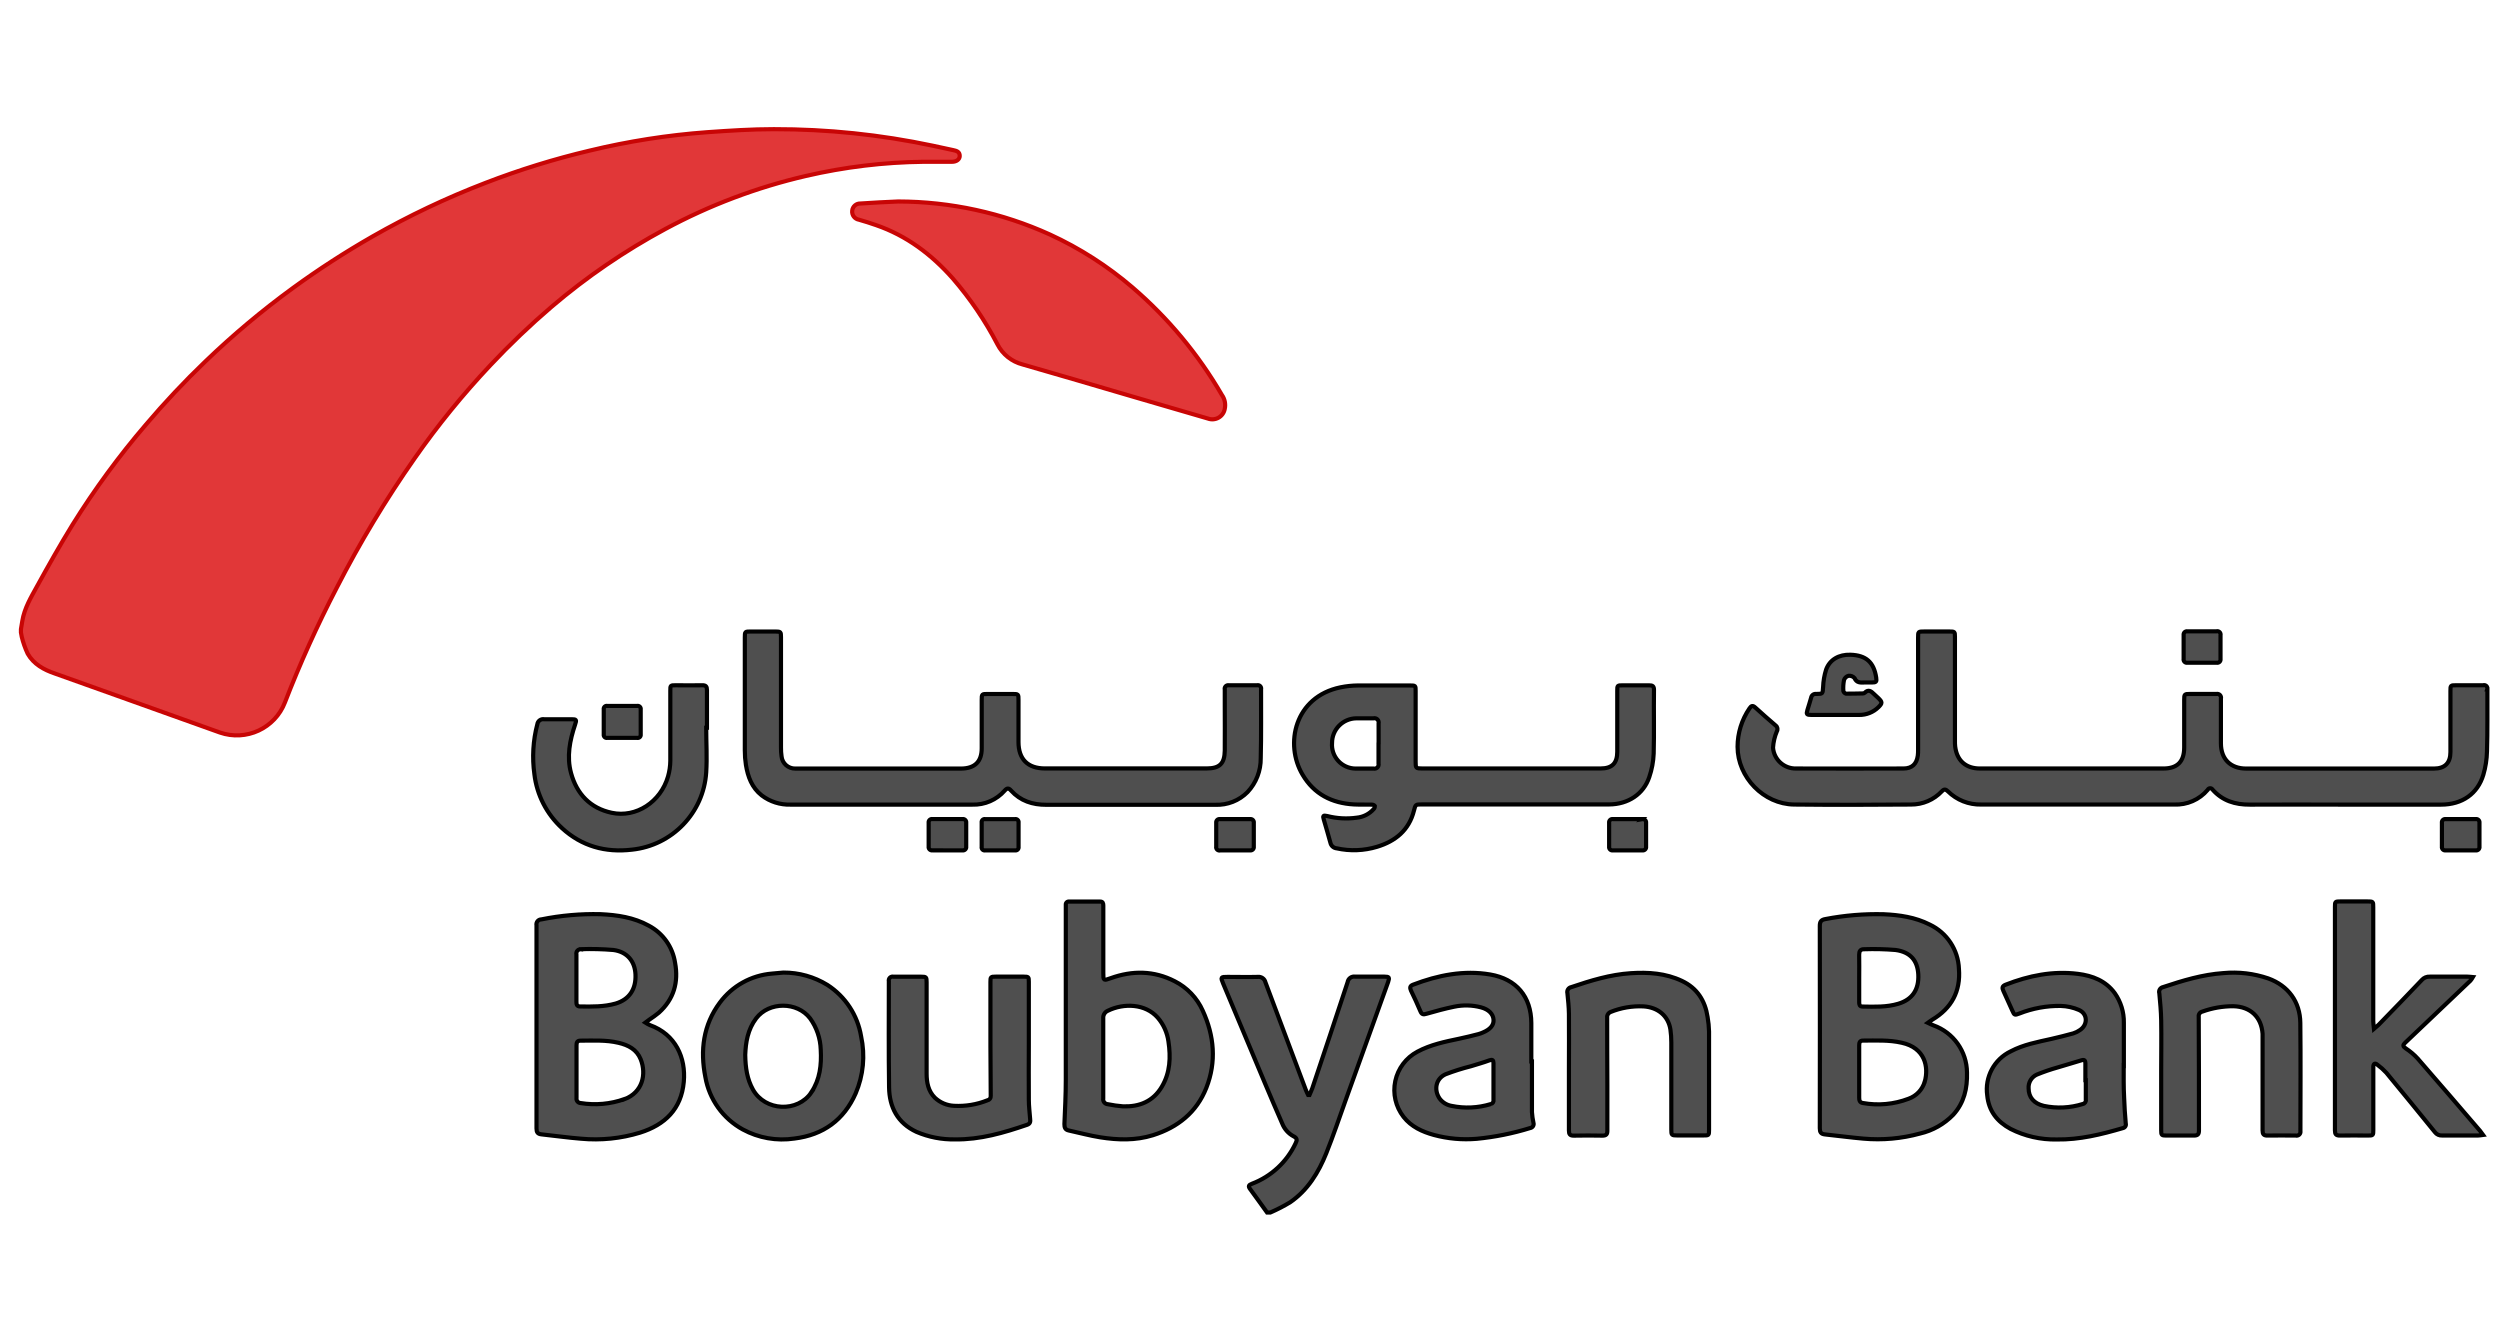 <?xml version="1.0" encoding="UTF-8"?>
<!DOCTYPE svg PUBLIC "-//W3C//DTD SVG 1.1//EN" "http://www.w3.org/Graphics/SVG/1.1/DTD/svg11.dtd">
<svg version="1.1" xmlns="http://www.w3.org/2000/svg" xmlns:xlink="http://www.w3.org/1999/xlink" x="0" y="0" width="300" height="160" viewBox="0, 0, 300, 160">
  <g id="Image">
    <g>
      <path d="M79.823,27.489 C85.14,24.624 90.814,22.482 96.697,21.118 C101.328,20.04 106.062,19.469 110.817,19.414 C111.958,19.414 113.099,19.414 114.24,19.414 C114.787,19.414 115.159,19.125 115.167,18.721 C115.167,18.19 114.771,18.099 114.375,18.012 C113.559,17.826 112.734,17.655 111.914,17.481 C105.651,16.154 99.265,15.49 92.862,15.5 C90.192,15.5 87.513,15.678 84.847,15.865 C80.101,16.214 75.392,16.953 70.767,18.071 C66.517,19.076 62.341,20.369 58.267,21.942 C53.581,23.742 49.04,25.897 44.682,28.388 C41.41,30.261 38.242,32.311 35.193,34.529 C31.478,37.234 27.952,40.19 24.639,43.376 C22.134,45.779 19.754,48.309 17.508,50.955 C14.268,54.733 11.321,58.753 8.693,62.979 C7.211,65.392 5.816,67.864 4.449,70.348 C3.72,71.671 2.928,72.99 2.675,74.528 L2.512,75.506 L2.512,75.902 C2.532,76.073 2.564,76.243 2.607,76.409 C2.778,77.11 3.019,77.792 3.324,78.446 C4.041,79.702 5.25,80.367 6.585,80.823 C9.465,81.841 12.337,82.875 15.214,83.905 Q20.8,85.886 26.386,87.903 C29.54,89.002 32.997,87.399 34.195,84.282 C36.015,79.583 38.091,74.989 40.415,70.518 C43.172,65.131 46.297,59.941 49.769,54.984 C52.521,51.048 55.556,47.318 58.849,43.823 C61.171,41.351 63.626,39.008 66.203,36.803 C70.4,33.224 74.966,30.102 79.823,27.489 z M103.254,24.422 C102.754,24.4 102.323,24.769 102.267,25.266 C102.194,25.794 102.557,26.284 103.083,26.367 C103.765,26.573 104.446,26.764 105.12,27.013 C108.8,28.281 111.792,30.543 114.347,33.431 C116.432,35.843 118.227,38.49 119.695,41.319 C120.307,42.518 121.404,43.396 122.706,43.732 C127.064,44.976 131.395,46.264 135.737,47.536 Q140.337,48.883 144.94,50.222 C145.364,50.382 145.838,50.344 146.231,50.119 C146.625,49.893 146.897,49.504 146.973,49.057 C147.097,48.477 146.971,47.871 146.624,47.389 C143.795,42.513 140.165,38.149 135.887,34.477 C132.896,31.916 129.562,29.782 125.983,28.138 C120.267,25.541 114.064,24.191 107.786,24.177 C106.285,24.24 104.767,24.319 103.254,24.422 z" fill="#DB0F10" fill-opacity="0.83"/>
      <path d="M79.823,27.489 C85.14,24.624 90.814,22.482 96.697,21.118 C101.328,20.04 106.062,19.469 110.817,19.414 C111.958,19.414 113.099,19.414 114.24,19.414 C114.787,19.414 115.159,19.125 115.167,18.721 C115.167,18.19 114.771,18.099 114.375,18.012 C113.559,17.826 112.734,17.655 111.914,17.481 C105.651,16.154 99.265,15.49 92.862,15.5 C90.192,15.5 87.513,15.678 84.847,15.865 C80.101,16.214 75.392,16.953 70.767,18.071 C66.517,19.076 62.341,20.369 58.267,21.942 C53.581,23.742 49.04,25.897 44.682,28.388 C41.41,30.261 38.242,32.311 35.193,34.529 C31.478,37.234 27.952,40.19 24.639,43.376 C22.134,45.779 19.754,48.309 17.508,50.955 C14.268,54.733 11.321,58.753 8.693,62.979 C7.211,65.392 5.816,67.864 4.449,70.348 C3.72,71.671 2.928,72.99 2.675,74.528 L2.512,75.506 L2.512,75.902 C2.532,76.073 2.564,76.243 2.607,76.409 C2.778,77.11 3.019,77.792 3.324,78.446 C4.041,79.702 5.25,80.367 6.585,80.823 C9.465,81.841 12.337,82.875 15.214,83.905 Q20.8,85.886 26.386,87.903 C29.54,89.002 32.997,87.399 34.195,84.282 C36.015,79.583 38.091,74.989 40.415,70.518 C43.172,65.131 46.297,59.941 49.769,54.984 C52.521,51.048 55.556,47.318 58.849,43.823 C61.171,41.351 63.626,39.008 66.203,36.803 C70.4,33.224 74.966,30.102 79.823,27.489 z M103.254,24.422 C102.754,24.4 102.323,24.769 102.267,25.266 C102.194,25.794 102.557,26.284 103.083,26.367 C103.765,26.573 104.446,26.764 105.12,27.013 C108.8,28.281 111.792,30.543 114.347,33.431 C116.432,35.843 118.227,38.49 119.695,41.319 C120.307,42.518 121.404,43.396 122.706,43.732 C127.064,44.976 131.395,46.264 135.737,47.536 Q140.337,48.883 144.94,50.222 C145.364,50.382 145.838,50.344 146.231,50.119 C146.625,49.893 146.897,49.504 146.973,49.057 C147.097,48.477 146.971,47.871 146.624,47.389 C143.795,42.513 140.165,38.149 135.887,34.477 C132.896,31.916 129.562,29.782 125.983,28.138 C120.267,25.541 114.064,24.191 107.786,24.177 C106.285,24.24 104.767,24.319 103.254,24.422 z" fill-opacity="0" stroke="#C80505" stroke-width="0.5"/>
    </g>
    <g>
      <path d="M166.144,117.197 C164.955,117.197 163.799,117.197 162.626,117.197 C162.417,117.162 162.203,117.213 162.032,117.337 C161.861,117.462 161.747,117.649 161.715,117.858 C160.316,122.113 158.894,126.356 157.472,130.603 C157.38,130.869 157.246,131.122 157.135,131.396 L156.98,131.396 C156.885,131.186 156.774,131 156.691,130.77 Q154.262,124.328 151.854,117.882 C151.759,117.455 151.353,117.171 150.919,117.228 C149.73,117.26 148.51,117.228 147.305,117.228 C146.477,117.228 146.458,117.252 146.775,118.021 Q149.294,124.043 151.822,130.057 C152.492,131.641 153.165,133.226 153.862,134.811 C154.117,135.47 154.599,136.017 155.221,136.352 C155.681,136.574 155.665,136.82 155.467,137.208 C154.416,139.442 152.538,141.179 150.229,142.053 C149.833,142.2 149.766,142.354 150.023,142.699 C150.709,143.626 151.374,144.565 152.048,145.5 L152.444,145.5 C153.263,145.144 154.057,144.734 154.821,144.272 C156.929,142.818 158.224,140.706 159.151,138.392 C159.987,136.309 160.704,134.177 161.465,132.054 Q164.024,124.954 166.572,117.85 C166.762,117.284 166.703,117.201 166.144,117.197 z M298.469,82.729 C298.514,82.587 298.476,82.431 298.37,82.327 C298.263,82.222 298.108,82.186 297.966,82.233 C296.889,82.233 295.811,82.233 294.733,82.233 C294.06,82.233 294.052,82.233 294.052,82.931 C294.052,85.371 294.052,87.808 294.052,90.248 C294.052,91.563 293.386,92.229 292.071,92.229 Q280.808,92.229 269.54,92.229 C267.654,92.229 266.513,91.084 266.509,89.206 C266.509,87.415 266.509,85.641 266.509,83.838 C266.549,83.683 266.505,83.518 266.394,83.403 C266.282,83.288 266.119,83.24 265.963,83.275 C264.901,83.275 263.839,83.275 262.793,83.275 C262.132,83.275 262.104,83.307 262.104,83.981 C262.104,85.882 262.104,87.78 262.104,89.682 C262.104,91.401 261.284,92.221 259.604,92.221 Q248.602,92.221 237.596,92.221 C235.892,92.221 234.823,91.266 234.62,89.579 C234.596,89.343 234.587,89.106 234.593,88.869 Q234.593,82.645 234.593,76.421 C234.593,75.807 234.565,75.78 233.947,75.78 L230.904,75.78 C230.171,75.78 230.171,75.78 230.171,76.524 Q230.171,83.259 230.171,89.971 C230.176,90.208 230.164,90.445 230.136,90.68 C229.993,91.69 229.438,92.217 228.416,92.221 C224.122,92.221 219.831,92.241 215.536,92.221 C214.096,92.257 212.878,91.161 212.763,89.725 C212.803,89.053 212.957,88.392 213.219,87.772 C213.359,87.542 213.307,87.243 213.096,87.075 C212.268,86.366 211.444,85.645 210.639,84.908 C210.33,84.622 210.152,84.682 209.938,85.007 C209.01,86.364 208.511,87.97 208.508,89.614 C208.508,93.263 211.638,96.5 215.295,96.544 C219.97,96.599 224.641,96.575 229.316,96.544 C230.717,96.554 232.059,95.98 233.02,94.959 C233.305,94.662 233.475,94.701 233.749,94.959 C234.81,96.007 236.251,96.579 237.742,96.544 Q249.315,96.544 260.887,96.544 C262.434,96.617 263.927,95.965 264.925,94.781 C264.976,94.669 265.085,94.596 265.207,94.59 C265.33,94.584 265.445,94.647 265.507,94.753 C266.696,96.1 268.225,96.567 269.976,96.555 C273.716,96.536 277.456,96.555 281.192,96.555 L281.192,96.555 C285.106,96.555 289.021,96.555 292.931,96.555 C295.462,96.555 297.321,95.252 298.002,92.966 C298.269,92.055 298.416,91.114 298.438,90.165 C298.517,87.673 298.473,85.201 298.485,82.729 z M151.287,90.981 C151.362,88.208 151.315,85.47 151.327,82.713 C151.36,82.577 151.32,82.434 151.221,82.336 C151.122,82.237 150.979,82.199 150.843,82.233 C149.718,82.233 148.593,82.233 147.468,82.233 C147.325,82.204 147.178,82.251 147.077,82.356 C146.977,82.462 146.937,82.611 146.973,82.752 C146.973,83.37 146.973,83.988 146.973,84.606 C146.973,86.429 146.992,88.251 146.973,90.07 C146.949,91.655 146.339,92.213 144.786,92.213 L125.389,92.213 C123.332,92.213 122.219,91.096 122.219,89.044 C122.219,87.364 122.219,85.688 122.219,84.008 C122.219,83.283 122.219,83.279 121.466,83.279 L118.519,83.279 C117.817,83.279 117.806,83.279 117.806,84 C117.806,85.934 117.806,87.863 117.806,89.797 C117.806,91.413 116.966,92.209 115.353,92.229 L95.909,92.229 C95.75,92.229 95.592,92.229 95.433,92.229 C94.583,92.243 93.865,91.601 93.785,90.755 C93.736,90.41 93.714,90.062 93.718,89.713 Q93.718,83.085 93.718,76.457 C93.718,75.819 93.686,75.787 93.048,75.783 L90.1,75.783 C89.391,75.783 89.379,75.783 89.379,76.497 Q89.379,83.267 89.379,90.038 C89.376,90.624 89.42,91.21 89.51,91.789 C89.744,93.208 90.219,94.519 91.408,95.45 C92.401,96.205 93.624,96.595 94.871,96.555 L105.754,96.555 C109.399,96.555 113.043,96.555 116.684,96.555 C118.166,96.603 119.591,95.984 120.567,94.868 C120.852,94.539 121.054,94.555 121.328,94.868 C122.457,96.116 123.903,96.579 125.547,96.575 C128.812,96.575 132.076,96.575 135.337,96.575 C138.839,96.575 142.341,96.575 145.84,96.575 C147.286,96.633 148.689,96.079 149.706,95.05 C150.739,93.949 151.306,92.491 151.287,90.981 z M197.91,93.255 C198.223,92.343 198.402,91.39 198.441,90.426 C198.512,87.879 198.441,85.328 198.477,82.776 C198.477,82.348 198.306,82.233 197.91,82.241 C196.848,82.241 195.787,82.241 194.741,82.241 C194.079,82.241 194.071,82.241 194.071,82.899 Q194.071,86.556 194.071,90.216 C194.071,91.595 193.445,92.217 192.062,92.217 L170.668,92.217 C169.908,92.217 169.876,92.178 169.876,91.425 Q169.876,87.174 169.876,82.919 C169.876,82.277 169.876,82.257 169.207,82.257 C167.115,82.257 165.023,82.257 162.931,82.257 C162.235,82.265 161.541,82.34 160.859,82.479 C155.356,83.62 154.124,89.297 156.311,92.966 C157.685,95.296 159.833,96.393 162.487,96.532 C163.196,96.571 163.913,96.532 164.627,96.555 C164.763,96.554 164.892,96.613 164.979,96.718 C164.987,96.854 164.939,96.988 164.845,97.086 C164.325,97.675 163.602,98.045 162.82,98.12 C161.63,98.288 160.419,98.221 159.254,97.922 C158.779,97.811 158.712,97.887 158.858,98.362 C159.12,99.289 159.409,100.212 159.651,101.135 C159.73,101.499 160.037,101.768 160.407,101.801 C162.009,102.155 163.675,102.09 165.245,101.615 C167.455,100.941 169.076,99.634 169.674,97.28 C169.864,96.536 169.86,96.532 170.617,96.532 L181.928,96.532 C185.652,96.532 189.376,96.532 193.096,96.532 C195.371,96.52 197.229,95.292 197.91,93.255 z M165.423,89.214 C165.423,90.006 165.423,90.831 165.423,91.635 C165.459,91.801 165.409,91.974 165.288,92.094 C165.168,92.215 164.995,92.265 164.829,92.229 C164.1,92.229 163.371,92.229 162.646,92.229 C161.858,92.217 161.11,91.88 160.58,91.298 C160.049,90.716 159.783,89.94 159.845,89.155 C159.842,87.537 161.143,86.219 162.761,86.199 C163.442,86.199 164.123,86.199 164.805,86.199 C164.978,86.156 165.162,86.206 165.289,86.331 C165.417,86.457 165.47,86.639 165.431,86.813 C165.423,87.59 165.435,88.398 165.435,89.202 z M77.989,123.013 C77.8,122.926 77.617,122.827 77.442,122.715 L77.918,122.359 C78.315,122.099 78.699,121.819 79.067,121.519 C80.857,119.903 81.444,117.878 81.008,115.537 C80.725,113.636 79.556,111.983 77.858,111.083 C76.048,110.081 74.067,109.796 72.046,109.701 C69.67,109.646 67.296,109.856 64.967,110.327 C64.787,110.327 64.617,110.407 64.503,110.546 C64.39,110.685 64.345,110.868 64.38,111.044 Q64.38,123.227 64.38,135.409 C64.38,135.865 64.515,136.071 64.97,136.122 C66.555,136.289 68.14,136.519 69.725,136.645 C72.112,136.868 74.52,136.62 76.812,135.916 C79.796,134.969 81.757,133.099 82.054,129.823 C82.323,126.931 81.067,124.114 77.989,123.013 z M69.737,113.9 C71.029,113.858 72.323,113.891 73.611,113.999 C75.267,114.221 76.186,115.354 76.258,116.927 C76.341,118.702 75.509,119.942 73.881,120.426 C72.478,120.822 71.036,120.802 69.594,120.774 C69.222,120.774 69.17,120.521 69.17,120.227 Q69.17,118.777 69.17,117.331 C69.17,116.396 69.17,115.465 69.17,114.53 C69.136,114.368 69.182,114.198 69.294,114.075 C69.407,113.953 69.571,113.892 69.737,113.912 z M74.954,131.887 C73.261,132.488 71.443,132.653 69.669,132.367 C69.521,132.358 69.383,132.288 69.291,132.172 C69.198,132.056 69.158,131.907 69.182,131.76 C69.182,130.699 69.182,129.641 69.182,128.591 C69.182,127.541 69.182,126.503 69.182,125.457 C69.182,125.14 69.241,124.879 69.634,124.879 C71.167,124.879 72.708,124.776 74.221,125.136 C75.41,125.417 76.404,125.929 76.884,127.117 C77.597,128.912 77.106,131.075 74.954,131.899 z M232.014,123.044 C231.827,122.977 231.653,122.882 231.348,122.739 C231.594,122.565 231.72,122.454 231.867,122.367 C234.185,120.988 235.286,118.968 235.072,116.266 C234.986,113.975 233.631,111.924 231.558,110.945 C229.823,110.065 227.949,109.796 226.039,109.709 C223.69,109.649 221.342,109.844 219.035,110.291 C218.524,110.378 218.377,110.612 218.377,111.115 Q218.397,123.254 218.377,135.393 C218.377,135.865 218.516,136.083 218.995,136.13 C220.536,136.289 222.073,136.503 223.618,136.637 C225.895,136.839 228.189,136.633 230.393,136.027 C231.915,135.675 233.303,134.891 234.391,133.769 C235.694,132.335 236.09,130.6 236.039,128.714 C236.021,126.166 234.413,123.901 232.014,123.044 z M223.099,114.566 C223.099,114.134 223.25,113.9 223.694,113.908 C224.954,113.864 226.216,113.894 227.473,113.999 C229.252,114.241 230.108,115.271 230.195,116.939 C230.286,118.746 229.482,119.95 227.79,120.453 C226.388,120.869 224.942,120.814 223.5,120.786 C223.139,120.786 223.103,120.529 223.103,120.263 C223.103,119.296 223.103,118.334 223.103,117.367 L223.103,117.367 C223.107,116.436 223.119,115.501 223.099,114.566 z M230.972,129.791 C230.692,130.756 229.963,131.525 229.014,131.855 C227.272,132.517 225.382,132.692 223.547,132.363 C223.151,132.303 223.103,132.022 223.103,131.705 Q223.103,130.12 223.103,128.571 Q223.103,127.022 223.103,125.437 C223.103,125.12 223.171,124.867 223.567,124.871 C225.116,124.871 226.673,124.78 228.202,125.128 C231.023,125.742 231.455,128.044 230.976,129.791 z M140.967,117.751 C138.467,116.464 135.891,116.444 133.281,117.383 C132.417,117.692 132.397,117.696 132.397,116.757 Q132.397,114.831 132.397,112.91 Q132.397,110.794 132.397,108.683 C132.397,108.397 132.353,108.183 132.001,108.187 C130.765,108.187 129.529,108.187 128.293,108.187 C128.184,108.173 128.074,108.21 127.997,108.288 C127.919,108.365 127.882,108.475 127.896,108.584 C127.896,108.758 127.896,108.932 127.896,109.107 C127.896,115.933 127.896,122.759 127.896,129.581 C127.896,131.352 127.805,133.123 127.73,134.894 C127.73,135.29 127.813,135.564 128.237,135.655 C129.505,135.928 130.757,136.277 132.037,136.479 C134.144,136.812 136.26,136.875 138.34,136.229 C141.327,135.29 143.593,133.488 144.758,130.544 C145.99,127.422 145.713,124.3 144.33,121.281 C143.648,119.753 142.46,118.506 140.967,117.751 z M139.421,130.405 C138.372,132.176 136.735,132.826 134.762,132.763 C134.147,132.714 133.536,132.628 132.932,132.505 C132.764,132.494 132.609,132.412 132.505,132.28 C132.402,132.148 132.359,131.977 132.389,131.812 C132.389,130.195 132.389,128.583 132.389,126.967 C132.389,125.35 132.389,123.797 132.389,122.212 C132.352,121.81 132.584,121.431 132.96,121.281 C134.853,120.362 137.437,120.426 138.926,122.117 C139.622,122.927 140.069,123.92 140.214,124.978 C140.495,126.864 140.428,128.71 139.421,130.405 z M290.146,127.046 C289.709,126.57 289.216,126.151 288.676,125.798 C288.331,125.56 288.331,125.402 288.601,125.148 L290.906,122.957 Q293.68,120.319 296.453,117.68 C296.564,117.546 296.664,117.403 296.75,117.252 C296.461,117.228 296.279,117.197 296.092,117.197 C294.587,117.197 293.081,117.197 291.576,117.197 C291.214,117.176 290.862,117.322 290.621,117.593 Q288.066,120.279 285.471,122.937 C285.324,123.092 285.15,123.219 284.876,123.456 C284.837,123.06 284.789,122.787 284.789,122.513 Q284.789,115.695 284.789,108.877 C284.789,108.175 284.789,108.175 284.072,108.172 L280.839,108.172 C280.213,108.172 280.194,108.195 280.194,108.809 Q280.194,122.232 280.194,135.655 C280.194,136.103 280.324,136.273 280.788,136.265 C281.913,136.241 283.038,136.265 284.163,136.265 C284.773,136.265 284.797,136.237 284.797,135.615 Q284.797,132.03 284.797,128.44 C284.797,128.282 284.797,128.123 284.797,127.965 C284.829,127.624 285.007,127.541 285.269,127.755 C285.664,128.045 286.03,128.373 286.362,128.733 Q289.302,132.299 292.194,135.865 C292.393,136.132 292.713,136.281 293.046,136.261 C294.488,136.261 295.93,136.261 297.372,136.261 C297.535,136.261 297.701,136.225 297.97,136.19 C297.812,135.972 297.721,135.837 297.614,135.71 C295.134,132.826 292.654,129.922 290.146,127.05 z M99.292,118.195 C97.702,117.216 95.87,116.701 94.003,116.709 C93.547,116.749 93.088,116.781 92.632,116.832 C90.145,117.037 87.868,118.305 86.384,120.311 C84.384,122.993 84.007,126.043 84.645,129.256 C85.109,131.924 86.762,134.236 89.138,135.536 C91.029,136.562 93.202,136.944 95.33,136.625 C98.785,136.194 101.273,134.399 102.679,131.206 C103.605,129.049 103.833,126.657 103.333,124.364 C102.915,121.83 101.448,119.59 99.292,118.195 z M97.378,131.071 C95.718,133.539 91.808,133.349 90.354,130.75 C89.653,129.494 89.451,128.131 89.427,126.578 C89.486,125.104 89.72,123.54 90.742,122.2 C92.283,120.176 95.667,120.18 97.208,122.2 C98.002,123.299 98.447,124.61 98.488,125.964 C98.591,127.775 98.401,129.526 97.363,131.071 z M254.862,127.87 L254.862,127.87 C254.862,126.158 254.862,124.451 254.862,122.739 C254.885,121.465 254.502,120.216 253.768,119.174 C252.675,117.688 251.094,117.082 249.355,116.864 C246.348,116.487 243.467,117.07 240.67,118.167 C240.274,118.326 240.23,118.536 240.401,118.896 C240.773,119.689 241.122,120.481 241.478,121.273 C241.728,121.832 241.74,121.84 242.326,121.622 C243.906,120.998 245.592,120.688 247.29,120.711 C248.046,120.732 248.791,120.897 249.485,121.198 C250.535,121.673 250.555,122.973 249.592,123.607 C249.35,123.778 249.082,123.912 248.8,124.003 Q247.496,124.364 246.177,124.665 C244.509,125.041 242.825,125.346 241.292,126.158 C239.298,127.116 238.154,129.257 238.467,131.447 C238.65,133.329 239.656,134.597 241.268,135.469 C242.985,136.341 244.89,136.776 246.815,136.736 C249.533,136.78 252.148,136.134 254.739,135.374 C254.863,135.351 254.973,135.276 255.039,135.168 C255.106,135.06 255.123,134.929 255.087,134.807 C255.004,133.769 254.921,132.727 254.893,131.685 C254.822,130.401 254.846,129.134 254.846,127.866 z M249.945,132.477 C248.428,132.955 246.814,133.034 245.258,132.707 C244.05,132.418 243.436,131.665 243.432,130.603 C243.382,129.899 243.778,129.239 244.422,128.951 C245.238,128.617 246.073,128.33 246.922,128.092 C247.869,127.795 248.828,127.537 249.775,127.236 C250.139,127.121 250.242,127.272 250.246,127.585 C250.246,128.266 250.246,128.943 250.246,129.625 L250.297,129.625 C250.297,130.417 250.297,131.174 250.297,131.947 C250.344,132.19 250.187,132.426 249.945,132.477 z M183.834,133.448 C183.834,131.424 183.834,129.399 183.834,127.371 L183.758,127.371 C183.758,125.833 183.758,124.3 183.758,122.763 C183.739,119.594 181.972,117.478 178.822,116.939 C175.672,116.4 172.558,117.014 169.571,118.163 C169.175,118.31 169.175,118.536 169.317,118.869 C169.714,119.7 170.11,120.532 170.458,121.372 C170.613,121.733 170.799,121.769 171.16,121.658 C172.269,121.341 173.382,121.032 174.511,120.802 C175.571,120.579 176.669,120.607 177.717,120.881 C178.644,121.127 179.182,121.673 179.226,122.375 C179.266,123.017 178.83,123.528 177.946,123.9 C177.773,123.978 177.594,124.043 177.411,124.094 C176.643,124.284 175.878,124.49 175.102,124.645 C173.382,125.005 171.663,125.358 170.09,126.202 C168.727,126.926 167.755,128.217 167.434,129.726 C167.113,131.236 167.476,132.81 168.426,134.027 C169.357,135.215 170.668,135.809 172.079,136.198 C173.748,136.647 175.483,136.803 177.205,136.657 C179.381,136.446 181.529,136.013 183.616,135.366 C183.76,135.345 183.887,135.261 183.964,135.137 C184.04,135.013 184.058,134.862 184.012,134.724 C183.92,134.306 183.861,133.883 183.834,133.456 z M178.881,132.493 C177.36,132.957 175.747,133.031 174.191,132.707 C173.604,132.608 173.08,132.282 172.733,131.8 C172.035,130.738 172.313,129.423 173.477,128.908 C174.464,128.53 175.472,128.211 176.496,127.953 C177.233,127.723 177.982,127.517 178.707,127.248 C179.079,127.109 179.214,127.2 179.218,127.561 C179.218,128.321 179.218,129.082 179.218,129.839 L179.218,129.839 C179.218,130.552 179.218,131.265 179.218,131.974 C179.265,132.212 179.114,132.444 178.877,132.497 z M204.911,122.038 C204.613,120.085 203.663,118.575 201.828,117.708 C199.879,116.785 197.803,116.646 195.695,116.785 C193.223,116.947 190.878,117.668 188.564,118.453 C188.401,118.482 188.257,118.577 188.167,118.716 C188.077,118.855 188.049,119.025 188.089,119.185 C188.172,120.002 188.259,120.826 188.271,121.646 C188.295,123.833 188.271,126.004 188.271,128.203 C188.271,130.691 188.271,133.175 188.271,135.663 C188.271,136.11 188.398,136.285 188.865,136.277 Q190.577,136.241 192.288,136.277 C192.748,136.277 192.89,136.118 192.882,135.667 C192.882,133.844 192.882,132.022 192.882,130.203 C192.882,127.43 192.847,124.692 192.859,121.939 C192.902,121.719 193.05,121.535 193.255,121.444 C194.511,120.933 195.863,120.702 197.217,120.766 C198.964,120.873 200.2,121.919 200.45,123.54 C200.524,124.057 200.559,124.578 200.557,125.1 C200.557,128.587 200.557,132.069 200.557,135.556 C200.557,136.217 200.592,136.249 201.258,136.253 L204.396,136.253 C205.073,136.253 205.085,136.253 205.085,135.56 Q205.085,129.668 205.085,123.777 C205.07,123.195 205.011,122.615 204.911,122.042 z M123.459,131.966 C123.435,129.752 123.459,127.533 123.459,125.318 Q123.459,121.567 123.459,117.815 C123.459,117.228 123.431,117.201 122.837,117.197 L119.497,117.197 C118.879,117.197 118.852,117.228 118.852,117.838 Q118.852,121.709 118.852,125.58 Q118.852,128.547 118.887,131.523 C118.907,131.771 118.736,131.994 118.491,132.038 C117.222,132.546 115.858,132.772 114.493,132.699 C113.63,132.662 112.808,132.314 112.18,131.721 C111.387,130.928 111.197,129.906 111.193,128.84 C111.193,125.184 111.193,121.527 111.193,117.866 C111.193,117.252 111.15,117.205 110.555,117.205 C109.446,117.205 108.337,117.205 107.227,117.205 C107.072,117.165 106.908,117.209 106.792,117.32 C106.677,117.432 106.627,117.595 106.661,117.751 C106.661,121.994 106.625,126.238 106.689,130.481 C106.724,132.858 107.703,134.767 109.977,135.825 C111.438,136.451 113.015,136.759 114.604,136.728 C117.611,136.772 120.452,135.936 123.261,134.973 C123.637,134.843 123.657,134.577 123.614,134.252 C123.558,133.48 123.459,132.723 123.459,131.966 z M276.038,122.755 C276.01,120.208 274.584,118.282 272.191,117.411 C270.46,116.819 268.623,116.602 266.802,116.773 C264.299,116.947 261.922,117.668 259.56,118.456 C259.399,118.489 259.259,118.589 259.175,118.731 C259.091,118.873 259.071,119.044 259.12,119.201 C259.224,120.287 259.323,121.376 259.342,122.466 C259.378,124.447 259.342,126.455 259.342,128.452 Q259.342,132.042 259.342,135.627 C259.342,136.217 259.386,136.265 259.952,136.265 C261.062,136.265 262.171,136.265 263.28,136.265 C263.744,136.265 263.879,136.095 263.875,135.651 C263.875,131.107 263.875,126.558 263.847,122.014 C263.805,121.726 263.994,121.454 264.279,121.392 C265.473,120.961 266.733,120.743 268.003,120.746 C270.047,120.802 271.367,122.022 271.509,124.055 C271.509,124.245 271.509,124.451 271.509,124.625 C271.509,128.298 271.509,131.974 271.509,135.647 C271.509,136.087 271.632,136.277 272.099,136.265 C273.225,136.241 274.35,136.265 275.475,136.265 C275.63,136.305 275.795,136.262 275.912,136.152 C276.028,136.042 276.08,135.88 276.049,135.722 C276.053,131.404 276.085,127.081 276.038,122.759 z M67.443,99.38 C69.82,101.547 72.645,102.336 75.834,101.959 C80.664,101.453 84.427,97.539 84.744,92.693 C84.859,90.91 84.744,89.127 84.744,87.328 L84.835,87.328 C84.835,85.823 84.835,84.317 84.835,82.816 C84.835,82.392 84.712,82.221 84.269,82.233 C83.207,82.257 82.145,82.233 81.099,82.233 C80.441,82.233 80.438,82.233 80.438,82.895 C80.438,85.7 80.438,88.501 80.438,91.306 C80.431,91.939 80.339,92.568 80.164,93.176 C79.281,96.227 76.345,98.164 73.401,97.534 C70.834,96.983 69.214,95.284 68.528,92.78 C67.985,90.799 68.374,88.854 69.012,86.948 C69.206,86.37 69.182,86.31 68.588,86.31 C67.494,86.31 66.401,86.31 65.307,86.31 C65.116,86.276 64.92,86.321 64.764,86.436 C64.607,86.55 64.504,86.724 64.479,86.916 C63.966,88.867 63.847,90.901 64.127,92.899 C64.418,95.386 65.595,97.686 67.443,99.376 z M217.355,85.791 C218.321,85.791 219.284,85.791 220.251,85.791 C221.218,85.791 222.153,85.791 223.099,85.791 C223.965,85.803 224.8,85.468 225.417,84.86 C225.896,84.381 225.889,84.254 225.417,83.786 L224.882,83.287 C224.549,82.958 224.217,82.677 223.773,83.129 C223.712,83.181 223.635,83.21 223.555,83.212 C222.878,83.212 222.196,83.256 221.519,83.24 C221.365,83.195 221.245,83.073 221.202,82.919 C221.169,82.479 221.195,82.036 221.281,81.603 C221.365,81.357 221.565,81.167 221.816,81.096 C222.087,81.063 222.357,81.163 222.541,81.366 C222.79,81.948 223.238,81.916 223.729,81.897 C224.03,81.897 224.332,81.897 224.633,81.897 C225.148,81.897 225.219,81.809 225.144,81.31 C224.862,79.46 223.924,78.628 222.046,78.569 C220.683,78.525 219.569,79.147 219.134,80.351 C218.921,81.027 218.8,81.728 218.773,82.435 C218.71,83.252 218.773,83.267 217.949,83.275 C217.656,83.23 217.382,83.43 217.335,83.723 C217.204,84.226 217.026,84.721 216.883,85.221 C216.741,85.72 216.8,85.787 217.355,85.791 z M74.693,84.713 C74.091,84.713 73.504,84.713 72.886,84.713 C72.768,84.686 72.644,84.72 72.556,84.804 C72.468,84.888 72.429,85.01 72.45,85.129 Q72.45,86.627 72.45,88.121 C72.429,88.239 72.467,88.361 72.552,88.446 C72.638,88.531 72.76,88.568 72.878,88.545 Q74.661,88.545 76.444,88.545 C76.563,88.57 76.687,88.535 76.775,88.451 C76.863,88.367 76.903,88.245 76.884,88.125 Q76.884,86.627 76.884,85.133 C76.904,85.014 76.865,84.893 76.779,84.809 C76.693,84.724 76.57,84.687 76.452,84.71 C75.866,84.721 75.279,84.713 74.693,84.713 z M113.693,102.047 C114.295,102.047 114.882,102.047 115.496,102.047 C115.621,102.065 115.747,102.022 115.835,101.932 C115.923,101.842 115.964,101.715 115.944,101.591 Q115.944,100.169 115.944,98.742 C115.964,98.618 115.923,98.491 115.835,98.401 C115.747,98.311 115.621,98.269 115.496,98.287 Q113.693,98.287 111.887,98.287 C111.762,98.269 111.636,98.311 111.547,98.401 C111.459,98.491 111.419,98.618 111.439,98.742 Q111.439,100.165 111.439,101.591 C111.42,101.715 111.461,101.84 111.549,101.929 C111.637,102.018 111.763,102.06 111.887,102.043 C112.489,102.039 113.091,102.047 113.693,102.047 z M148.197,102.047 C148.799,102.047 149.385,102.047 150.003,102.047 C150.127,102.065 150.253,102.024 150.342,101.936 C150.431,101.848 150.473,101.723 150.455,101.599 Q150.455,100.177 150.455,98.75 C150.476,98.626 150.437,98.499 150.35,98.408 C150.262,98.317 150.136,98.274 150.011,98.291 Q148.209,98.291 146.402,98.291 C146.278,98.27 146.151,98.311 146.061,98.399 C145.971,98.488 145.929,98.614 145.947,98.738 C145.947,99.689 145.947,100.636 145.947,101.587 C145.918,101.722 145.962,101.862 146.062,101.956 C146.163,102.051 146.305,102.086 146.438,102.05 C147.028,102.039 147.626,102.047 148.197,102.047 z M295.233,102.047 C295.851,102.047 296.469,102.047 297.083,102.047 C297.208,102.066 297.336,102.024 297.425,101.934 C297.514,101.844 297.555,101.716 297.535,101.591 Q297.535,100.169 297.535,98.742 C297.554,98.618 297.512,98.491 297.423,98.402 C297.334,98.313 297.208,98.272 297.083,98.291 Q295.276,98.291 293.474,98.291 C293.349,98.274 293.225,98.317 293.137,98.407 C293.05,98.497 293.01,98.623 293.03,98.746 Q293.03,100.169 293.03,101.595 C293.011,101.719 293.052,101.844 293.14,101.933 C293.228,102.022 293.354,102.064 293.478,102.047 C294.064,102.039 294.646,102.047 295.233,102.047 z M118.233,102.047 Q120.016,102.047 121.799,102.047 C121.918,102.068 122.04,102.03 122.125,101.944 C122.21,101.859 122.248,101.737 122.227,101.619 Q122.227,100.169 122.227,98.723 C122.249,98.603 122.21,98.48 122.124,98.395 C122.038,98.309 121.915,98.272 121.795,98.295 C121.209,98.295 120.607,98.295 120.036,98.295 C119.466,98.295 118.848,98.295 118.23,98.295 C118.11,98.271 117.987,98.309 117.902,98.395 C117.816,98.48 117.778,98.603 117.802,98.723 Q117.802,100.173 117.802,101.619 C117.778,101.739 117.816,101.863 117.903,101.949 C117.989,102.035 118.114,102.071 118.233,102.047 z M197.074,98.291 C196.504,98.291 195.933,98.291 195.363,98.291 C194.792,98.291 194.174,98.291 193.556,98.291 C193.43,98.269 193.301,98.309 193.21,98.398 C193.119,98.488 193.077,98.616 193.096,98.742 Q193.096,100.169 193.096,101.595 C193.077,101.721 193.119,101.849 193.21,101.939 C193.301,102.028 193.43,102.069 193.556,102.047 Q195.315,102.047 197.074,102.047 C197.199,102.067 197.327,102.026 197.417,101.937 C197.507,101.848 197.549,101.72 197.53,101.595 Q197.53,100.169 197.53,98.742 C197.548,98.617 197.505,98.49 197.414,98.401 C197.323,98.313 197.195,98.273 197.07,98.295 z M262.48,79.527 Q264.239,79.527 265.998,79.527 C266.125,79.551 266.255,79.511 266.347,79.422 C266.439,79.332 266.482,79.203 266.462,79.076 C266.462,78.125 266.462,77.174 266.462,76.223 C266.491,76.087 266.447,75.945 266.344,75.849 C266.242,75.754 266.097,75.72 265.963,75.76 C265.392,75.76 264.822,75.76 264.251,75.76 C263.681,75.76 263.063,75.76 262.492,75.76 C262.367,75.739 262.239,75.78 262.149,75.869 C262.059,75.959 262.017,76.086 262.036,76.211 Q262.036,77.638 262.036,79.064 C262.012,79.189 262.05,79.317 262.137,79.41 C262.224,79.502 262.35,79.548 262.476,79.531 z" fill="#232323" fill-opacity="0.8"/>
      <path d="M166.144,117.197 C164.955,117.197 163.799,117.197 162.626,117.197 C162.417,117.162 162.203,117.213 162.032,117.337 C161.861,117.462 161.747,117.649 161.715,117.858 C160.316,122.113 158.894,126.356 157.472,130.603 C157.38,130.869 157.246,131.122 157.135,131.396 L156.98,131.396 C156.885,131.186 156.774,131 156.691,130.77 Q154.262,124.328 151.854,117.882 C151.759,117.455 151.353,117.171 150.919,117.228 C149.73,117.26 148.51,117.228 147.305,117.228 C146.477,117.228 146.458,117.252 146.775,118.021 Q149.294,124.043 151.822,130.057 C152.492,131.641 153.165,133.226 153.862,134.811 C154.117,135.47 154.599,136.017 155.221,136.352 C155.681,136.574 155.665,136.82 155.467,137.208 C154.416,139.442 152.538,141.179 150.229,142.053 C149.833,142.2 149.766,142.354 150.023,142.699 C150.709,143.626 151.374,144.565 152.048,145.5 L152.444,145.5 C153.263,145.144 154.057,144.734 154.821,144.272 C156.929,142.818 158.224,140.706 159.151,138.392 C159.987,136.309 160.704,134.177 161.465,132.054 Q164.024,124.954 166.572,117.85 C166.762,117.284 166.703,117.201 166.144,117.197 z M298.469,82.729 C298.514,82.587 298.476,82.431 298.37,82.327 C298.263,82.222 298.108,82.186 297.966,82.233 C296.889,82.233 295.811,82.233 294.733,82.233 C294.06,82.233 294.052,82.233 294.052,82.931 C294.052,85.371 294.052,87.808 294.052,90.248 C294.052,91.563 293.386,92.229 292.071,92.229 Q280.808,92.229 269.54,92.229 C267.654,92.229 266.513,91.084 266.509,89.206 C266.509,87.415 266.509,85.641 266.509,83.838 C266.549,83.683 266.505,83.518 266.394,83.403 C266.282,83.288 266.119,83.24 265.963,83.275 C264.901,83.275 263.839,83.275 262.793,83.275 C262.132,83.275 262.104,83.307 262.104,83.981 C262.104,85.882 262.104,87.78 262.104,89.682 C262.104,91.401 261.284,92.221 259.604,92.221 Q248.602,92.221 237.596,92.221 C235.892,92.221 234.823,91.266 234.62,89.579 C234.596,89.343 234.587,89.106 234.593,88.869 Q234.593,82.645 234.593,76.421 C234.593,75.807 234.565,75.78 233.947,75.78 L230.904,75.78 C230.171,75.78 230.171,75.78 230.171,76.524 Q230.171,83.259 230.171,89.971 C230.176,90.208 230.164,90.445 230.136,90.68 C229.993,91.69 229.438,92.217 228.416,92.221 C224.122,92.221 219.831,92.241 215.536,92.221 C214.096,92.257 212.878,91.161 212.763,89.725 C212.803,89.053 212.957,88.392 213.219,87.772 C213.359,87.542 213.307,87.243 213.096,87.075 C212.268,86.366 211.444,85.645 210.639,84.908 C210.33,84.622 210.152,84.682 209.938,85.007 C209.01,86.364 208.511,87.97 208.508,89.614 C208.508,93.263 211.638,96.5 215.295,96.544 C219.97,96.599 224.641,96.575 229.316,96.544 C230.717,96.554 232.059,95.98 233.02,94.959 C233.305,94.662 233.475,94.701 233.749,94.959 C234.81,96.007 236.251,96.579 237.742,96.544 Q249.315,96.544 260.887,96.544 C262.434,96.617 263.927,95.965 264.925,94.781 C264.976,94.669 265.085,94.596 265.207,94.59 C265.33,94.584 265.445,94.647 265.507,94.753 C266.696,96.1 268.225,96.567 269.976,96.555 C273.716,96.536 277.456,96.555 281.192,96.555 L281.192,96.555 C285.106,96.555 289.021,96.555 292.931,96.555 C295.462,96.555 297.321,95.252 298.002,92.966 C298.269,92.055 298.416,91.114 298.438,90.165 C298.517,87.673 298.473,85.201 298.485,82.729 z M151.287,90.981 C151.362,88.208 151.315,85.47 151.327,82.713 C151.36,82.577 151.32,82.434 151.221,82.336 C151.122,82.237 150.979,82.199 150.843,82.233 C149.718,82.233 148.593,82.233 147.468,82.233 C147.325,82.204 147.178,82.251 147.077,82.356 C146.977,82.462 146.937,82.611 146.973,82.752 C146.973,83.37 146.973,83.988 146.973,84.606 C146.973,86.429 146.992,88.251 146.973,90.07 C146.949,91.655 146.339,92.213 144.786,92.213 L125.389,92.213 C123.332,92.213 122.219,91.096 122.219,89.044 C122.219,87.364 122.219,85.688 122.219,84.008 C122.219,83.283 122.219,83.279 121.466,83.279 L118.519,83.279 C117.817,83.279 117.806,83.279 117.806,84 C117.806,85.934 117.806,87.863 117.806,89.797 C117.806,91.413 116.966,92.209 115.353,92.229 L95.909,92.229 C95.75,92.229 95.592,92.229 95.433,92.229 C94.583,92.243 93.865,91.601 93.785,90.755 C93.736,90.41 93.714,90.062 93.718,89.713 Q93.718,83.085 93.718,76.457 C93.718,75.819 93.686,75.787 93.048,75.783 L90.1,75.783 C89.391,75.783 89.379,75.783 89.379,76.497 Q89.379,83.267 89.379,90.038 C89.376,90.624 89.42,91.21 89.51,91.789 C89.744,93.208 90.219,94.519 91.408,95.45 C92.401,96.205 93.624,96.595 94.871,96.555 L105.754,96.555 C109.399,96.555 113.043,96.555 116.684,96.555 C118.166,96.603 119.591,95.984 120.567,94.868 C120.852,94.539 121.054,94.555 121.328,94.868 C122.457,96.116 123.903,96.579 125.547,96.575 C128.812,96.575 132.076,96.575 135.337,96.575 C138.839,96.575 142.341,96.575 145.84,96.575 C147.286,96.633 148.689,96.079 149.706,95.05 C150.739,93.949 151.306,92.491 151.287,90.981 z M197.91,93.255 C198.223,92.343 198.402,91.39 198.441,90.426 C198.512,87.879 198.441,85.328 198.477,82.776 C198.477,82.348 198.306,82.233 197.91,82.241 C196.848,82.241 195.787,82.241 194.741,82.241 C194.079,82.241 194.071,82.241 194.071,82.899 Q194.071,86.556 194.071,90.216 C194.071,91.595 193.445,92.217 192.062,92.217 L170.668,92.217 C169.908,92.217 169.876,92.178 169.876,91.425 Q169.876,87.174 169.876,82.919 C169.876,82.277 169.876,82.257 169.207,82.257 C167.115,82.257 165.023,82.257 162.931,82.257 C162.235,82.265 161.541,82.34 160.859,82.479 C155.356,83.62 154.124,89.297 156.311,92.966 C157.685,95.296 159.833,96.393 162.487,96.532 C163.196,96.571 163.913,96.532 164.627,96.555 C164.763,96.554 164.892,96.613 164.979,96.718 C164.987,96.854 164.939,96.988 164.845,97.086 C164.325,97.675 163.602,98.045 162.82,98.12 C161.63,98.288 160.419,98.221 159.254,97.922 C158.779,97.811 158.712,97.887 158.858,98.362 C159.12,99.289 159.409,100.212 159.651,101.135 C159.73,101.499 160.037,101.768 160.407,101.801 C162.009,102.155 163.675,102.09 165.245,101.615 C167.455,100.941 169.076,99.634 169.674,97.28 C169.864,96.536 169.86,96.532 170.617,96.532 L181.928,96.532 C185.652,96.532 189.376,96.532 193.096,96.532 C195.371,96.52 197.229,95.292 197.91,93.255 z M165.423,89.214 C165.423,90.006 165.423,90.831 165.423,91.635 C165.459,91.801 165.409,91.974 165.288,92.094 C165.168,92.215 164.995,92.265 164.829,92.229 C164.1,92.229 163.371,92.229 162.646,92.229 C161.858,92.217 161.11,91.88 160.58,91.298 C160.049,90.716 159.783,89.94 159.845,89.155 C159.842,87.537 161.143,86.219 162.761,86.199 C163.442,86.199 164.123,86.199 164.805,86.199 C164.978,86.156 165.162,86.206 165.289,86.331 C165.417,86.457 165.47,86.639 165.431,86.813 C165.423,87.59 165.435,88.398 165.435,89.202 z M77.989,123.013 C77.8,122.926 77.617,122.827 77.442,122.715 L77.918,122.359 C78.315,122.099 78.699,121.819 79.067,121.519 C80.857,119.903 81.444,117.878 81.008,115.537 C80.725,113.636 79.556,111.983 77.858,111.083 C76.048,110.081 74.067,109.796 72.046,109.701 C69.67,109.646 67.296,109.856 64.967,110.327 C64.787,110.327 64.617,110.407 64.503,110.546 C64.39,110.685 64.345,110.868 64.38,111.044 Q64.38,123.227 64.38,135.409 C64.38,135.865 64.515,136.071 64.97,136.122 C66.555,136.289 68.14,136.519 69.725,136.645 C72.112,136.868 74.52,136.62 76.812,135.916 C79.796,134.969 81.757,133.099 82.054,129.823 C82.323,126.931 81.067,124.114 77.989,123.013 z M69.737,113.9 C71.029,113.858 72.323,113.891 73.611,113.999 C75.267,114.221 76.186,115.354 76.258,116.927 C76.341,118.702 75.509,119.942 73.881,120.426 C72.478,120.822 71.036,120.802 69.594,120.774 C69.222,120.774 69.17,120.521 69.17,120.227 Q69.17,118.777 69.17,117.331 C69.17,116.396 69.17,115.465 69.17,114.53 C69.136,114.368 69.182,114.198 69.294,114.075 C69.407,113.953 69.571,113.892 69.737,113.912 z M74.954,131.887 C73.261,132.488 71.443,132.653 69.669,132.367 C69.521,132.358 69.383,132.288 69.291,132.172 C69.198,132.056 69.158,131.907 69.182,131.76 C69.182,130.699 69.182,129.641 69.182,128.591 C69.182,127.541 69.182,126.503 69.182,125.457 C69.182,125.14 69.241,124.879 69.634,124.879 C71.167,124.879 72.708,124.776 74.221,125.136 C75.41,125.417 76.404,125.929 76.884,127.117 C77.597,128.912 77.106,131.075 74.954,131.899 z M232.014,123.044 C231.827,122.977 231.653,122.882 231.348,122.739 C231.594,122.565 231.72,122.454 231.867,122.367 C234.185,120.988 235.286,118.968 235.072,116.266 C234.986,113.975 233.631,111.924 231.558,110.945 C229.823,110.065 227.949,109.796 226.039,109.709 C223.69,109.649 221.342,109.844 219.035,110.291 C218.524,110.378 218.377,110.612 218.377,111.115 Q218.397,123.254 218.377,135.393 C218.377,135.865 218.516,136.083 218.995,136.13 C220.536,136.289 222.073,136.503 223.618,136.637 C225.895,136.839 228.189,136.633 230.393,136.027 C231.915,135.675 233.303,134.891 234.391,133.769 C235.694,132.335 236.09,130.6 236.039,128.714 C236.021,126.166 234.413,123.901 232.014,123.044 z M223.099,114.566 C223.099,114.134 223.25,113.9 223.694,113.908 C224.954,113.864 226.216,113.894 227.473,113.999 C229.252,114.241 230.108,115.271 230.195,116.939 C230.286,118.746 229.482,119.95 227.79,120.453 C226.388,120.869 224.942,120.814 223.5,120.786 C223.139,120.786 223.103,120.529 223.103,120.263 C223.103,119.296 223.103,118.334 223.103,117.367 L223.103,117.367 C223.107,116.436 223.119,115.501 223.099,114.566 z M230.972,129.791 C230.692,130.756 229.963,131.525 229.014,131.855 C227.272,132.517 225.382,132.692 223.547,132.363 C223.151,132.303 223.103,132.022 223.103,131.705 Q223.103,130.12 223.103,128.571 Q223.103,127.022 223.103,125.437 C223.103,125.12 223.171,124.867 223.567,124.871 C225.116,124.871 226.673,124.78 228.202,125.128 C231.023,125.742 231.455,128.044 230.976,129.791 z M140.967,117.751 C138.467,116.464 135.891,116.444 133.281,117.383 C132.417,117.692 132.397,117.696 132.397,116.757 Q132.397,114.831 132.397,112.91 Q132.397,110.794 132.397,108.683 C132.397,108.397 132.353,108.183 132.001,108.187 C130.765,108.187 129.529,108.187 128.293,108.187 C128.184,108.173 128.074,108.21 127.997,108.288 C127.919,108.365 127.882,108.475 127.896,108.584 C127.896,108.758 127.896,108.932 127.896,109.107 C127.896,115.933 127.896,122.759 127.896,129.581 C127.896,131.352 127.805,133.123 127.73,134.894 C127.73,135.29 127.813,135.564 128.237,135.655 C129.505,135.928 130.757,136.277 132.037,136.479 C134.144,136.812 136.26,136.875 138.34,136.229 C141.327,135.29 143.593,133.488 144.758,130.544 C145.99,127.422 145.713,124.3 144.33,121.281 C143.648,119.753 142.46,118.506 140.967,117.751 z M139.421,130.405 C138.372,132.176 136.735,132.826 134.762,132.763 C134.147,132.714 133.536,132.628 132.932,132.505 C132.764,132.494 132.609,132.412 132.505,132.28 C132.402,132.148 132.359,131.977 132.389,131.812 C132.389,130.195 132.389,128.583 132.389,126.967 C132.389,125.35 132.389,123.797 132.389,122.212 C132.352,121.81 132.584,121.431 132.96,121.281 C134.853,120.362 137.437,120.426 138.926,122.117 C139.622,122.927 140.069,123.92 140.214,124.978 C140.495,126.864 140.428,128.71 139.421,130.405 z M290.146,127.046 C289.709,126.57 289.216,126.151 288.676,125.798 C288.331,125.56 288.331,125.402 288.601,125.148 L290.906,122.957 Q293.68,120.319 296.453,117.68 C296.564,117.546 296.664,117.403 296.75,117.252 C296.461,117.228 296.279,117.197 296.092,117.197 C294.587,117.197 293.081,117.197 291.576,117.197 C291.214,117.176 290.862,117.322 290.621,117.593 Q288.066,120.279 285.471,122.937 C285.324,123.092 285.15,123.219 284.876,123.456 C284.837,123.06 284.789,122.787 284.789,122.513 Q284.789,115.695 284.789,108.877 C284.789,108.175 284.789,108.175 284.072,108.172 L280.839,108.172 C280.213,108.172 280.194,108.195 280.194,108.809 Q280.194,122.232 280.194,135.655 C280.194,136.103 280.324,136.273 280.788,136.265 C281.913,136.241 283.038,136.265 284.163,136.265 C284.773,136.265 284.797,136.237 284.797,135.615 Q284.797,132.03 284.797,128.44 C284.797,128.282 284.797,128.123 284.797,127.965 C284.829,127.624 285.007,127.541 285.269,127.755 C285.664,128.045 286.03,128.373 286.362,128.733 Q289.302,132.299 292.194,135.865 C292.393,136.132 292.713,136.281 293.046,136.261 C294.488,136.261 295.93,136.261 297.372,136.261 C297.535,136.261 297.701,136.225 297.97,136.19 C297.812,135.972 297.721,135.837 297.614,135.71 C295.134,132.826 292.654,129.922 290.146,127.05 z M99.292,118.195 C97.702,117.216 95.87,116.701 94.003,116.709 C93.547,116.749 93.088,116.781 92.632,116.832 C90.145,117.037 87.868,118.305 86.384,120.311 C84.384,122.993 84.007,126.043 84.645,129.256 C85.109,131.924 86.762,134.236 89.138,135.536 C91.029,136.562 93.202,136.944 95.33,136.625 C98.785,136.194 101.273,134.399 102.679,131.206 C103.605,129.049 103.833,126.657 103.333,124.364 C102.915,121.83 101.448,119.59 99.292,118.195 z M97.378,131.071 C95.718,133.539 91.808,133.349 90.354,130.75 C89.653,129.494 89.451,128.131 89.427,126.578 C89.486,125.104 89.72,123.54 90.742,122.2 C92.283,120.176 95.667,120.18 97.208,122.2 C98.002,123.299 98.447,124.61 98.488,125.964 C98.591,127.775 98.401,129.526 97.363,131.071 z M254.862,127.87 L254.862,127.87 C254.862,126.158 254.862,124.451 254.862,122.739 C254.885,121.465 254.502,120.216 253.768,119.174 C252.675,117.688 251.094,117.082 249.355,116.864 C246.348,116.487 243.467,117.07 240.67,118.167 C240.274,118.326 240.23,118.536 240.401,118.896 C240.773,119.689 241.122,120.481 241.478,121.273 C241.728,121.832 241.74,121.84 242.326,121.622 C243.906,120.998 245.592,120.688 247.29,120.711 C248.046,120.732 248.791,120.897 249.485,121.198 C250.535,121.673 250.555,122.973 249.592,123.607 C249.35,123.778 249.082,123.912 248.8,124.003 Q247.496,124.364 246.177,124.665 C244.509,125.041 242.825,125.346 241.292,126.158 C239.298,127.116 238.154,129.257 238.467,131.447 C238.65,133.329 239.656,134.597 241.268,135.469 C242.985,136.341 244.89,136.776 246.815,136.736 C249.533,136.78 252.148,136.134 254.739,135.374 C254.863,135.351 254.973,135.276 255.039,135.168 C255.106,135.06 255.123,134.929 255.087,134.807 C255.004,133.769 254.921,132.727 254.893,131.685 C254.822,130.401 254.846,129.134 254.846,127.866 z M249.945,132.477 C248.428,132.955 246.814,133.034 245.258,132.707 C244.05,132.418 243.436,131.665 243.432,130.603 C243.382,129.899 243.778,129.239 244.422,128.951 C245.238,128.617 246.073,128.33 246.922,128.092 C247.869,127.795 248.828,127.537 249.775,127.236 C250.139,127.121 250.242,127.272 250.246,127.585 C250.246,128.266 250.246,128.943 250.246,129.625 L250.297,129.625 C250.297,130.417 250.297,131.174 250.297,131.947 C250.344,132.19 250.187,132.426 249.945,132.477 z M183.834,133.448 C183.834,131.424 183.834,129.399 183.834,127.371 L183.758,127.371 C183.758,125.833 183.758,124.3 183.758,122.763 C183.739,119.594 181.972,117.478 178.822,116.939 C175.672,116.4 172.558,117.014 169.571,118.163 C169.175,118.31 169.175,118.536 169.317,118.869 C169.714,119.7 170.11,120.532 170.458,121.372 C170.613,121.733 170.799,121.769 171.16,121.658 C172.269,121.341 173.382,121.032 174.511,120.802 C175.571,120.579 176.669,120.607 177.717,120.881 C178.644,121.127 179.182,121.673 179.226,122.375 C179.266,123.017 178.83,123.528 177.946,123.9 C177.773,123.978 177.594,124.043 177.411,124.094 C176.643,124.284 175.878,124.49 175.102,124.645 C173.382,125.005 171.663,125.358 170.09,126.202 C168.727,126.926 167.755,128.217 167.434,129.726 C167.113,131.236 167.476,132.81 168.426,134.027 C169.357,135.215 170.668,135.809 172.079,136.198 C173.748,136.647 175.483,136.803 177.205,136.657 C179.381,136.446 181.529,136.013 183.616,135.366 C183.76,135.345 183.887,135.261 183.964,135.137 C184.04,135.013 184.058,134.862 184.012,134.724 C183.92,134.306 183.861,133.883 183.834,133.456 z M178.881,132.493 C177.36,132.957 175.747,133.031 174.191,132.707 C173.604,132.608 173.08,132.282 172.733,131.8 C172.035,130.738 172.313,129.423 173.477,128.908 C174.464,128.53 175.472,128.211 176.496,127.953 C177.233,127.723 177.982,127.517 178.707,127.248 C179.079,127.109 179.214,127.2 179.218,127.561 C179.218,128.321 179.218,129.082 179.218,129.839 L179.218,129.839 C179.218,130.552 179.218,131.265 179.218,131.974 C179.265,132.212 179.114,132.444 178.877,132.497 z M204.911,122.038 C204.613,120.085 203.663,118.575 201.828,117.708 C199.879,116.785 197.803,116.646 195.695,116.785 C193.223,116.947 190.878,117.668 188.564,118.453 C188.401,118.482 188.257,118.577 188.167,118.716 C188.077,118.855 188.049,119.025 188.089,119.185 C188.172,120.002 188.259,120.826 188.271,121.646 C188.295,123.833 188.271,126.004 188.271,128.203 C188.271,130.691 188.271,133.175 188.271,135.663 C188.271,136.11 188.398,136.285 188.865,136.277 Q190.577,136.241 192.288,136.277 C192.748,136.277 192.89,136.118 192.882,135.667 C192.882,133.844 192.882,132.022 192.882,130.203 C192.882,127.43 192.847,124.692 192.859,121.939 C192.902,121.719 193.05,121.535 193.255,121.444 C194.511,120.933 195.863,120.702 197.217,120.766 C198.964,120.873 200.2,121.919 200.45,123.54 C200.524,124.057 200.559,124.578 200.557,125.1 C200.557,128.587 200.557,132.069 200.557,135.556 C200.557,136.217 200.592,136.249 201.258,136.253 L204.396,136.253 C205.073,136.253 205.085,136.253 205.085,135.56 Q205.085,129.668 205.085,123.777 C205.07,123.195 205.011,122.615 204.911,122.042 z M123.459,131.966 C123.435,129.752 123.459,127.533 123.459,125.318 Q123.459,121.567 123.459,117.815 C123.459,117.228 123.431,117.201 122.837,117.197 L119.497,117.197 C118.879,117.197 118.852,117.228 118.852,117.838 Q118.852,121.709 118.852,125.58 Q118.852,128.547 118.887,131.523 C118.907,131.771 118.736,131.994 118.491,132.038 C117.222,132.546 115.858,132.772 114.493,132.699 C113.63,132.662 112.808,132.314 112.18,131.721 C111.387,130.928 111.197,129.906 111.193,128.84 C111.193,125.184 111.193,121.527 111.193,117.866 C111.193,117.252 111.15,117.205 110.555,117.205 C109.446,117.205 108.337,117.205 107.227,117.205 C107.072,117.165 106.908,117.209 106.792,117.32 C106.677,117.432 106.627,117.595 106.661,117.751 C106.661,121.994 106.625,126.238 106.689,130.481 C106.724,132.858 107.703,134.767 109.977,135.825 C111.438,136.451 113.015,136.759 114.604,136.728 C117.611,136.772 120.452,135.936 123.261,134.973 C123.637,134.843 123.657,134.577 123.614,134.252 C123.558,133.48 123.459,132.723 123.459,131.966 z M276.038,122.755 C276.01,120.208 274.584,118.282 272.191,117.411 C270.46,116.819 268.623,116.602 266.802,116.773 C264.299,116.947 261.922,117.668 259.56,118.456 C259.399,118.489 259.259,118.589 259.175,118.731 C259.091,118.873 259.071,119.044 259.12,119.201 C259.224,120.287 259.323,121.376 259.342,122.466 C259.378,124.447 259.342,126.455 259.342,128.452 Q259.342,132.042 259.342,135.627 C259.342,136.217 259.386,136.265 259.952,136.265 C261.062,136.265 262.171,136.265 263.28,136.265 C263.744,136.265 263.879,136.095 263.875,135.651 C263.875,131.107 263.875,126.558 263.847,122.014 C263.805,121.726 263.994,121.454 264.279,121.392 C265.473,120.961 266.733,120.743 268.003,120.746 C270.047,120.802 271.367,122.022 271.509,124.055 C271.509,124.245 271.509,124.451 271.509,124.625 C271.509,128.298 271.509,131.974 271.509,135.647 C271.509,136.087 271.632,136.277 272.099,136.265 C273.225,136.241 274.35,136.265 275.475,136.265 C275.63,136.305 275.795,136.262 275.912,136.152 C276.028,136.042 276.08,135.88 276.049,135.722 C276.053,131.404 276.085,127.081 276.038,122.759 z M67.443,99.38 C69.82,101.547 72.645,102.336 75.834,101.959 C80.664,101.453 84.427,97.539 84.744,92.693 C84.859,90.91 84.744,89.127 84.744,87.328 L84.835,87.328 C84.835,85.823 84.835,84.317 84.835,82.816 C84.835,82.392 84.712,82.221 84.269,82.233 C83.207,82.257 82.145,82.233 81.099,82.233 C80.441,82.233 80.438,82.233 80.438,82.895 C80.438,85.7 80.438,88.501 80.438,91.306 C80.431,91.939 80.339,92.568 80.164,93.176 C79.281,96.227 76.345,98.164 73.401,97.534 C70.834,96.983 69.214,95.284 68.528,92.78 C67.985,90.799 68.374,88.854 69.012,86.948 C69.206,86.37 69.182,86.31 68.588,86.31 C67.494,86.31 66.401,86.31 65.307,86.31 C65.116,86.276 64.92,86.321 64.764,86.436 C64.607,86.55 64.504,86.724 64.479,86.916 C63.966,88.867 63.847,90.901 64.127,92.899 C64.418,95.386 65.595,97.686 67.443,99.376 z M217.355,85.791 C218.321,85.791 219.284,85.791 220.251,85.791 C221.218,85.791 222.153,85.791 223.099,85.791 C223.965,85.803 224.8,85.468 225.417,84.86 C225.896,84.381 225.889,84.254 225.417,83.786 L224.882,83.287 C224.549,82.958 224.217,82.677 223.773,83.129 C223.712,83.181 223.635,83.21 223.555,83.212 C222.878,83.212 222.196,83.256 221.519,83.24 C221.365,83.195 221.245,83.073 221.202,82.919 C221.169,82.479 221.195,82.036 221.281,81.603 C221.365,81.357 221.565,81.167 221.816,81.096 C222.087,81.063 222.357,81.163 222.541,81.366 C222.79,81.948 223.238,81.916 223.729,81.897 C224.03,81.897 224.332,81.897 224.633,81.897 C225.148,81.897 225.219,81.809 225.144,81.31 C224.862,79.46 223.924,78.628 222.046,78.569 C220.683,78.525 219.569,79.147 219.134,80.351 C218.921,81.027 218.8,81.728 218.773,82.435 C218.71,83.252 218.773,83.267 217.949,83.275 C217.656,83.23 217.382,83.43 217.335,83.723 C217.204,84.226 217.026,84.721 216.883,85.221 C216.741,85.72 216.8,85.787 217.355,85.791 z M74.693,84.713 C74.091,84.713 73.504,84.713 72.886,84.713 C72.768,84.686 72.644,84.72 72.556,84.804 C72.468,84.888 72.429,85.01 72.45,85.129 Q72.45,86.627 72.45,88.121 C72.429,88.239 72.467,88.361 72.552,88.446 C72.638,88.531 72.76,88.568 72.878,88.545 Q74.661,88.545 76.444,88.545 C76.563,88.57 76.687,88.535 76.775,88.451 C76.863,88.367 76.903,88.245 76.884,88.125 Q76.884,86.627 76.884,85.133 C76.904,85.014 76.865,84.893 76.779,84.809 C76.693,84.724 76.57,84.687 76.452,84.71 C75.866,84.721 75.279,84.713 74.693,84.713 z M113.693,102.047 C114.295,102.047 114.882,102.047 115.496,102.047 C115.621,102.065 115.747,102.022 115.835,101.932 C115.923,101.842 115.964,101.715 115.944,101.591 Q115.944,100.169 115.944,98.742 C115.964,98.618 115.923,98.491 115.835,98.401 C115.747,98.311 115.621,98.269 115.496,98.287 Q113.693,98.287 111.887,98.287 C111.762,98.269 111.636,98.311 111.547,98.401 C111.459,98.491 111.419,98.618 111.439,98.742 Q111.439,100.165 111.439,101.591 C111.42,101.715 111.461,101.84 111.549,101.929 C111.637,102.018 111.763,102.06 111.887,102.043 C112.489,102.039 113.091,102.047 113.693,102.047 z M148.197,102.047 C148.799,102.047 149.385,102.047 150.003,102.047 C150.127,102.065 150.253,102.024 150.342,101.936 C150.431,101.848 150.473,101.723 150.455,101.599 Q150.455,100.177 150.455,98.75 C150.476,98.626 150.437,98.499 150.35,98.408 C150.262,98.317 150.136,98.274 150.011,98.291 Q148.209,98.291 146.402,98.291 C146.278,98.27 146.151,98.311 146.061,98.399 C145.971,98.488 145.929,98.614 145.947,98.738 C145.947,99.689 145.947,100.636 145.947,101.587 C145.918,101.722 145.962,101.862 146.062,101.956 C146.163,102.051 146.305,102.086 146.438,102.05 C147.028,102.039 147.626,102.047 148.197,102.047 z M295.233,102.047 C295.851,102.047 296.469,102.047 297.083,102.047 C297.208,102.066 297.336,102.024 297.425,101.934 C297.514,101.844 297.555,101.716 297.535,101.591 Q297.535,100.169 297.535,98.742 C297.554,98.618 297.512,98.491 297.423,98.402 C297.334,98.313 297.208,98.272 297.083,98.291 Q295.276,98.291 293.474,98.291 C293.349,98.274 293.225,98.317 293.137,98.407 C293.05,98.497 293.01,98.623 293.03,98.746 Q293.03,100.169 293.03,101.595 C293.011,101.719 293.052,101.844 293.14,101.933 C293.228,102.022 293.354,102.064 293.478,102.047 C294.064,102.039 294.646,102.047 295.233,102.047 z M118.233,102.047 Q120.016,102.047 121.799,102.047 C121.918,102.068 122.04,102.03 122.125,101.944 C122.21,101.859 122.248,101.737 122.227,101.619 Q122.227,100.169 122.227,98.723 C122.249,98.603 122.21,98.48 122.124,98.395 C122.038,98.309 121.915,98.272 121.795,98.295 C121.209,98.295 120.607,98.295 120.036,98.295 C119.466,98.295 118.848,98.295 118.23,98.295 C118.11,98.271 117.987,98.309 117.902,98.395 C117.816,98.48 117.778,98.603 117.802,98.723 Q117.802,100.173 117.802,101.619 C117.778,101.739 117.816,101.863 117.903,101.949 C117.989,102.035 118.114,102.071 118.233,102.047 z M197.074,98.291 C196.504,98.291 195.933,98.291 195.363,98.291 C194.792,98.291 194.174,98.291 193.556,98.291 C193.43,98.269 193.301,98.309 193.21,98.398 C193.119,98.488 193.077,98.616 193.096,98.742 Q193.096,100.169 193.096,101.595 C193.077,101.721 193.119,101.849 193.21,101.939 C193.301,102.028 193.43,102.069 193.556,102.047 Q195.315,102.047 197.074,102.047 C197.199,102.067 197.327,102.026 197.417,101.937 C197.507,101.848 197.549,101.72 197.53,101.595 Q197.53,100.169 197.53,98.742 C197.548,98.617 197.505,98.49 197.414,98.401 C197.323,98.313 197.195,98.273 197.07,98.295 z M262.48,79.527 Q264.239,79.527 265.998,79.527 C266.125,79.551 266.255,79.511 266.347,79.422 C266.439,79.332 266.482,79.203 266.462,79.076 C266.462,78.125 266.462,77.174 266.462,76.223 C266.491,76.087 266.447,75.945 266.344,75.849 C266.242,75.754 266.097,75.72 265.963,75.76 C265.392,75.76 264.822,75.76 264.251,75.76 C263.681,75.76 263.063,75.76 262.492,75.76 C262.367,75.739 262.239,75.78 262.149,75.869 C262.059,75.959 262.017,76.086 262.036,76.211 Q262.036,77.638 262.036,79.064 C262.012,79.189 262.05,79.317 262.137,79.41 C262.224,79.502 262.35,79.548 262.476,79.531 z" fill-opacity="0" stroke="#000000" stroke-width="0.5"/>
    </g>
  </g>
</svg>
